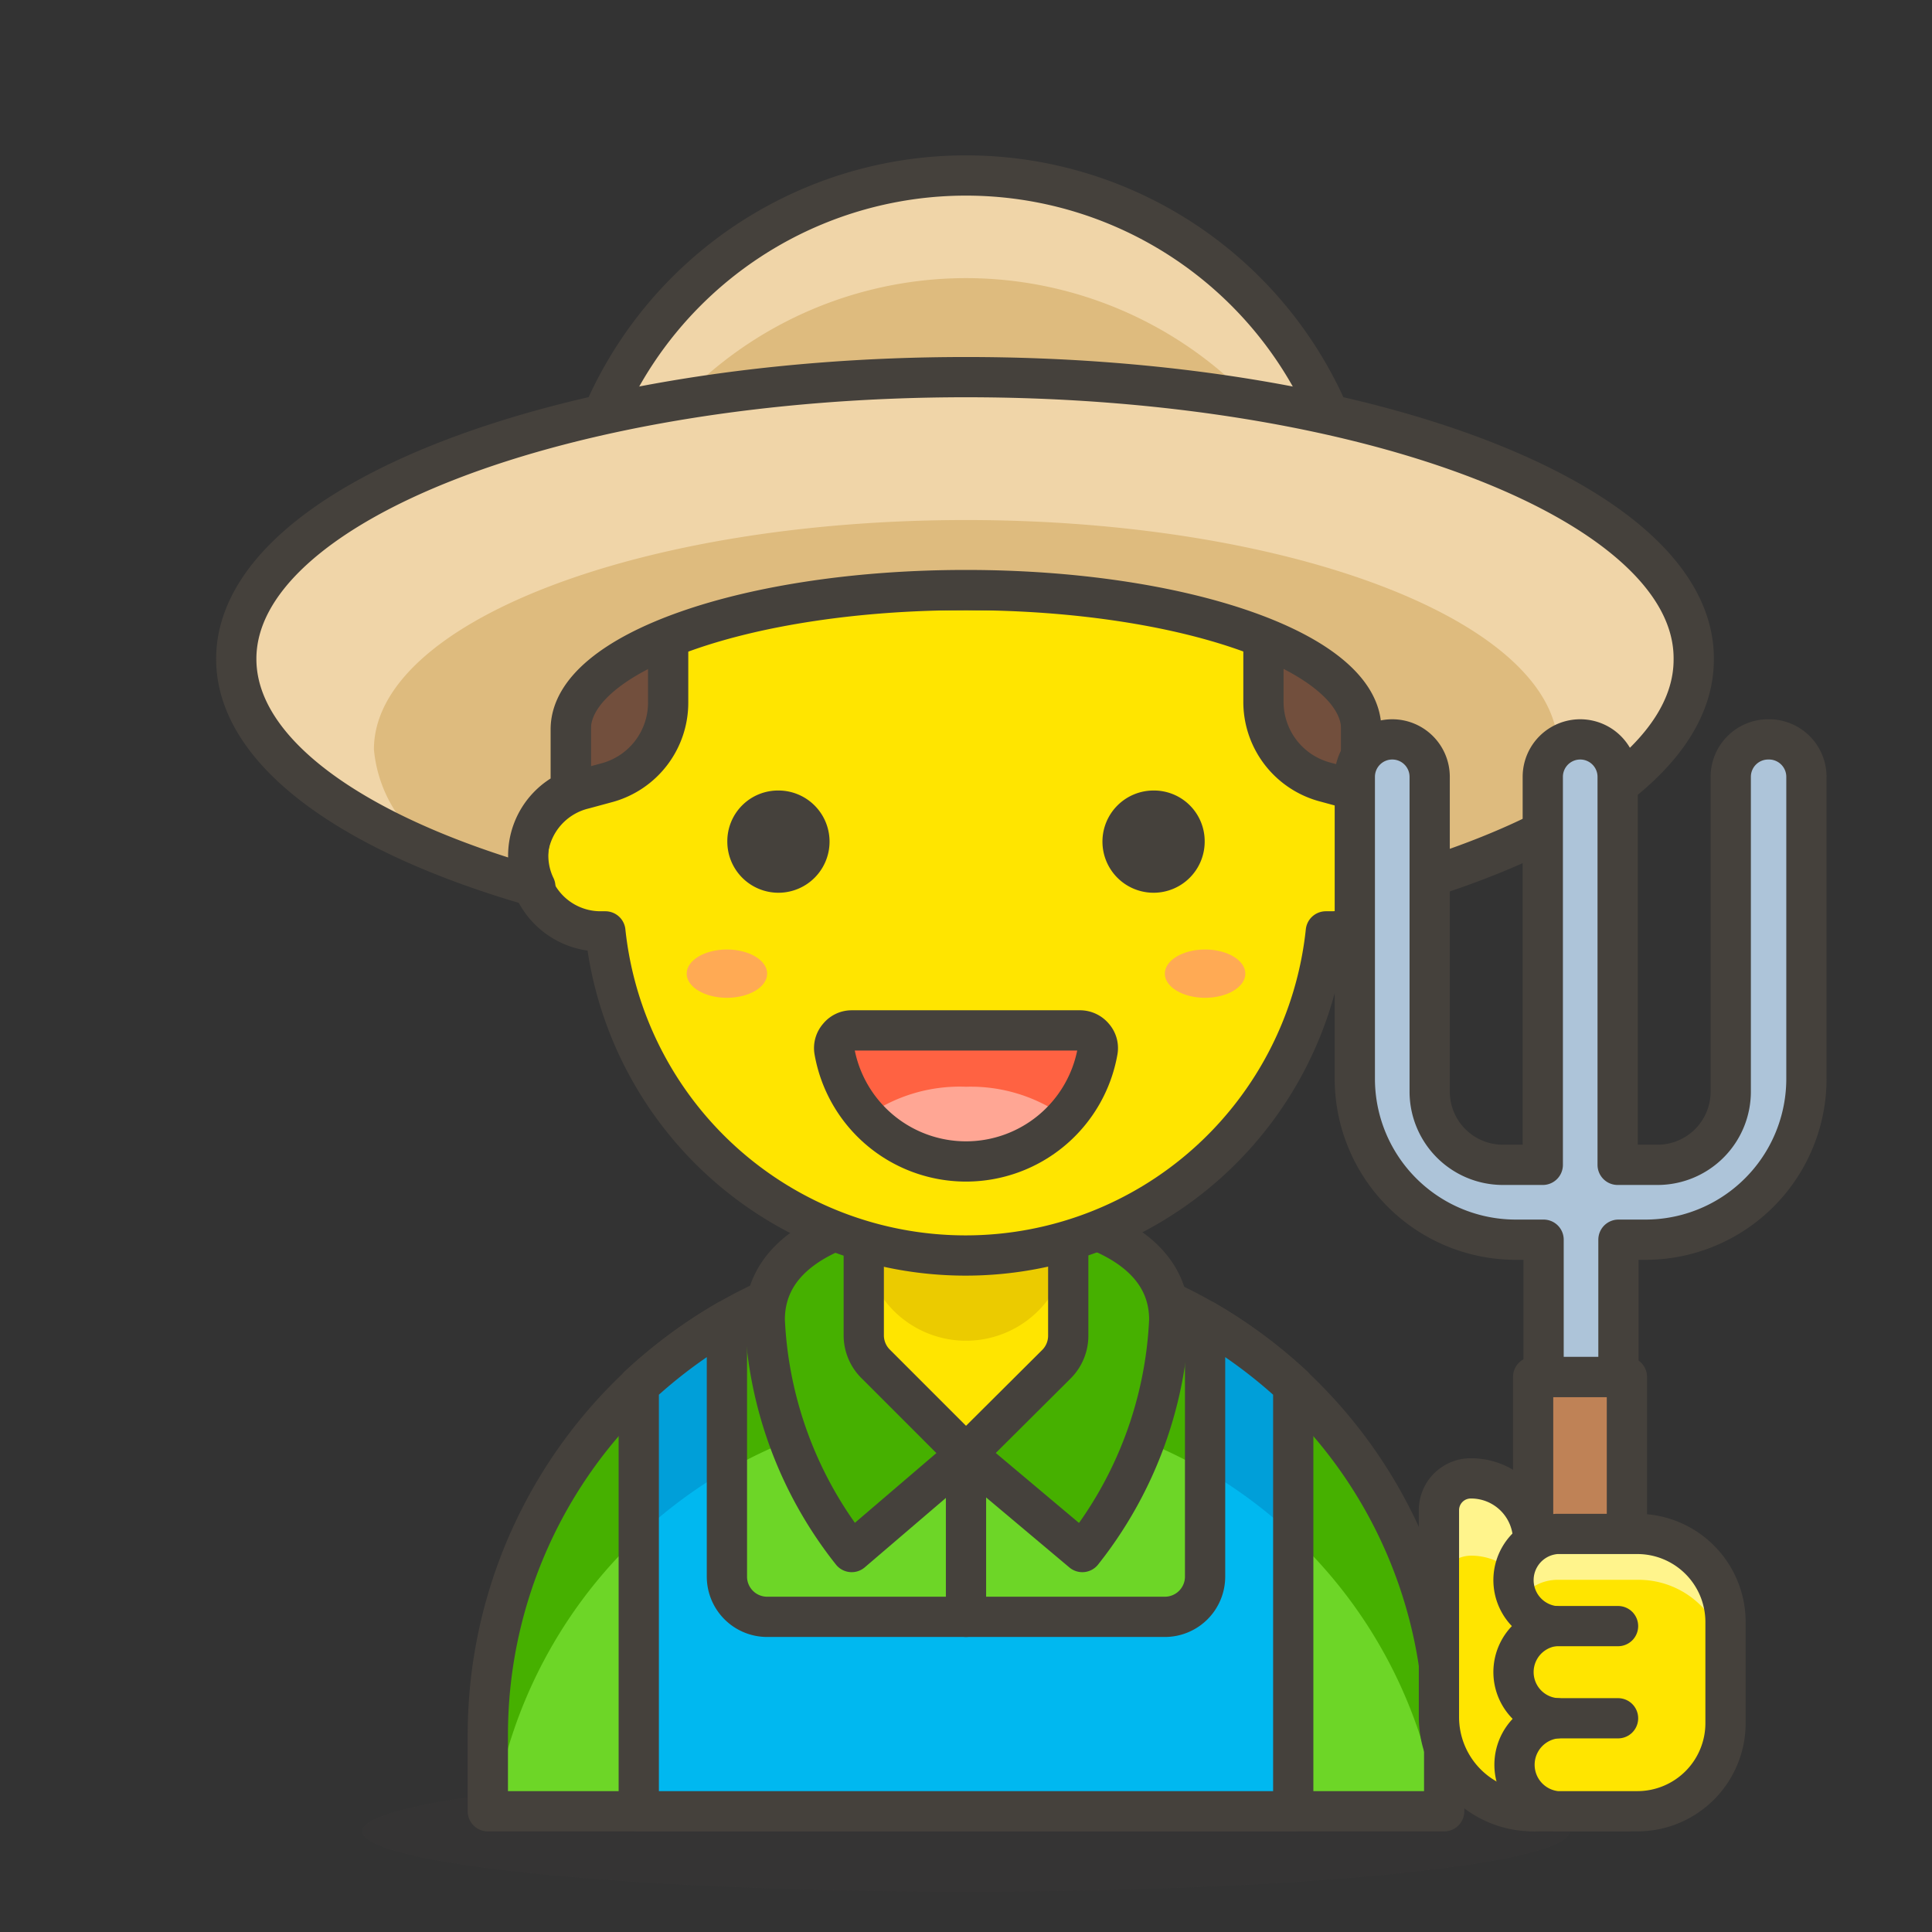 <svg width="48" height="48" xmlns="http://www.w3.org/2000/svg">

 <rect width="100%" height="100%" fill="#333333" stroke="none"/>

 <title/>
 <g>
  <title>background</title>
  <rect fill="none" id="canvas_background" height="402" width="582" y="-1" x="-1"/>
 </g>
 <g>
  <title>Layer 1</title>
  <ellipse opacity="0.15" fill="#45413c" ry="1.5" rx="15" id="_Ellipse_" cy="45.5" cx="24" class="cls-1"/>
  <path fill="#6dd627" id="_Rectangle_" d="m24,31.22l0,0a11.88,11.88 0 0 1 11.88,11.88l0,1.9a0,0 0 0 1 0,0l-23.76,0a0,0 0 0 1 0,0l0,-1.9a11.88,11.88 0 0 1 11.88,-11.88z" class="cls-2"/>
  <path fill="#46b000" id="_Path_" d="m24,31.22a11.88,11.88 0 0 0 -11.88,11.88l0,1.9l0.15,0a11.87,11.87 0 0 1 23.46,0l0.15,0l0,-1.9a11.88,11.88 0 0 0 -11.88,-11.88z" class="cls-3"/>
  <path stroke-linejoin="round" stroke-linecap="round" stroke="#45413c" fill="none" id="_Rectangle_2" d="m24,31.22l0,0a11.88,11.88 0 0 1 11.88,11.88l0,1.9a0,0 0 0 1 0,0l-23.76,0a0,0 0 0 1 0,0l0,-1.9a11.88,11.88 0 0 1 11.88,-11.88z" class="cls-4"/>
  <path fill="#00b8f0" id="svg_1" d="m29.94,32.81l0,6.36a1,1 0 0 1 -1,1l-9.88,0a1,1 0 0 1 -1,-1l0,-6.36a12.41,12.41 0 0 0 -2.19,1.62l0,10.57l16.26,0l0,-10.57a12.41,12.41 0 0 0 -2.19,-1.62z" class="cls-5"/>
  <path fill="#009fd9" id="svg_2" d="m29.94,36.52a12,12 0 0 1 2.19,1.63l0,-3.72a12.41,12.41 0 0 0 -2.19,-1.62l0,3.71z" class="cls-6"/>
  <path fill="#009fd9" id="svg_3" d="m18.06,36.52l0,-3.71a12.41,12.41 0 0 0 -2.19,1.62l0,3.72a12,12 0 0 1 2.19,-1.63z" class="cls-6"/>
  <path stroke-linejoin="round" stroke-linecap="round" stroke="#45413c" fill="none" id="svg_4" d="m29.94,32.81l0,6.36a1,1 0 0 1 -1,1l-9.88,0a1,1 0 0 1 -1,-1l0,-6.36a12.41,12.41 0 0 0 -2.19,1.62l0,10.57l16.26,0l0,-10.57a12.41,12.41 0 0 0 -2.19,-1.62z" class="cls-4"/>
  <path stroke-linejoin="round" stroke-linecap="round" stroke="#45413c" fill="#46b000" id="svg_5" d="m24,30s-5,-0.06 -5,2.79a10,10 0 0 0 2.16,5.77l2.84,-2.43l2.89,2.43a10,10 0 0 0 2.16,-5.77c0,-2.85 -5.05,-2.79 -5.05,-2.79z" class="cls-7"/>
  <path fill="#ffe500" id="_Path_2" d="m24,36.13l0,0l-2.25,-2.25a1,1 0 0 1 -0.29,-0.71l0,-3a2.54,2.54 0 0 1 2.54,-2.54l0,0a2.54,2.54 0 0 1 2.54,2.55l0,3a1,1 0 0 1 -0.29,0.71l-2.25,2.24z" class="cls-8"/>
  <path fill="#ebcb00" id="_Path_3" d="m24,27.63a2.54,2.54 0 0 0 -2.54,2.55l0,0.59a2.54,2.54 0 0 0 5.08,0l0,-0.59a2.54,2.54 0 0 0 -2.54,-2.55z" class="cls-9"/>
  <path stroke-linejoin="round" stroke-linecap="round" stroke="#45413c" fill="none" id="_Path_4" d="m24,36.13l0,0l-2.25,-2.25a1,1 0 0 1 -0.29,-0.71l0,-3a2.54,2.54 0 0 1 2.54,-2.54l0,0a2.54,2.54 0 0 1 2.54,2.55l0,3a1,1 0 0 1 -0.29,0.71l-2.25,2.24z" class="cls-4"/>
  <line stroke-linejoin="round" stroke-linecap="round" stroke="#45413c" fill="none" y2="40.17" y1="36.13" x2="24" x1="24" id="_Path_5" class="cls-4"/>
  <path fill="#724f3d" stroke-linejoin="round" stroke-linecap="round" stroke="#45413c" id="_Rectangle_3" d="m24,6.91l0,0a9.82,9.82 0 0 1 9.82,9.82l0,5.14a0,0 0 0 1 0,0l-19.64,0a0,0 0 0 1 0,0l0,-5.14a9.82,9.82 0 0 1 9.82,-9.82z" class="cls-10"/>
  <path fill="#ffe500" stroke-linejoin="round" stroke-linecap="round" stroke="#45413c" id="svg_6" d="m34.87,21.12a1.83,1.83 0 0 0 -1.39,-1.54l-0.59,-0.16a2.06,2.06 0 0 1 -1.5,-2l0,-2.04a1.88,1.88 0 0 0 -1.39,-1.81a15.34,15.34 0 0 1 -6,1.09a15.34,15.34 0 0 1 -6,-1.09a1.88,1.88 0 0 0 -1.4,1.81l0,2.06a2.06,2.06 0 0 1 -1.5,2l-0.59,0.16a1.83,1.83 0 0 0 -1.39,1.54a1.81,1.81 0 0 0 1.81,2l0.11,0a9,9 0 0 0 17.9,0l0.11,0a1.81,1.81 0 0 0 1.82,-2.02z" class="cls-11"/>
  <path stroke-linejoin="round" stroke-linecap="round" stroke="#45413c" fill="#45413c" id="_Path_6" d="m18.57,20.91a0.77,0.77 0 1 0 0.77,-0.77a0.76,0.76 0 0 0 -0.77,0.77z" class="cls-12"/>
  <path stroke-linejoin="round" stroke-linecap="round" stroke="#45413c" fill="#45413c" id="_Path_7" d="m29.43,20.91a0.77,0.77 0 1 1 -0.77,-0.77a0.76,0.76 0 0 1 0.77,0.77z" class="cls-12"/>
  <path fill="#ff6242" id="_Path_8" d="m21.16,25.6a0.42,0.42 0 0 0 -0.33,0.16a0.42,0.42 0 0 0 -0.1,0.35a3.32,3.32 0 0 0 6.54,0a0.42,0.42 0 0 0 -0.1,-0.35a0.44,0.44 0 0 0 -0.33,-0.16l-5.68,0z" class="cls-13"/>
  <path fill="#ffa694" id="_Path_9" d="m24,27a4,4 0 0 0 -2.52,0.77a3.36,3.36 0 0 0 5,0a4,4 0 0 0 -2.48,-0.77z" class="cls-14"/>
  <path stroke-linejoin="round" stroke-linecap="round" stroke="#45413c" fill="none" id="_Path_10" d="m21.16,25.6a0.42,0.42 0 0 0 -0.33,0.16a0.42,0.42 0 0 0 -0.1,0.35a3.32,3.32 0 0 0 6.54,0a0.42,0.42 0 0 0 -0.1,-0.35a0.44,0.44 0 0 0 -0.33,-0.16l-5.68,0z" class="cls-4"/>
  <ellipse fill="#ffaa54" ry="0.6" rx="1" id="_Ellipse_2" cy="24.19" cx="18.06" class="cls-15"/>
  <ellipse fill="#ffaa54" ry="0.6" rx="1" id="_Ellipse_3" cy="24.19" cx="29.94" class="cls-15"/>
  <path fill="#debb7e" id="_Rectangle_4" d="m24,4.36l0,0a9.82,9.82 0 0 1 9.82,9.82l0,0.19a0,0 0 0 1 0,0l-19.64,0a0,0 0 0 1 0,0l0,-0.19a9.82,9.82 0 0 1 9.82,-9.82z" class="cls-16"/>
  <path fill="#f0d5a8" id="_Path_11" d="m24,4.36l0,0a9.83,9.83 0 0 0 -9.82,9.83l0,0.18l0.3,0a9.81,9.81 0 0 1 9.52,-7.46l0,0a9.81,9.81 0 0 1 9.52,7.46l0.3,0l0,-0.18a9.83,9.83 0 0 0 -9.82,-9.83z" class="cls-17"/>
  <path stroke-linejoin="round" stroke-linecap="round" stroke="#45413c" fill="none" id="_Rectangle_5" d="m24,4.36l0,0a9.82,9.82 0 0 1 9.82,9.82l0,0.19a0,0 0 0 1 0,0l-19.64,0a0,0 0 0 1 0,0l0,-0.19a9.82,9.82 0 0 1 9.82,-9.82z" class="cls-4"/>
  <path fill="#debb7e" id="_Path_12" d="m24,9.37c-10,0 -18.13,3.14 -18.13,7c0,2.33 2.94,4.38 7.43,5.66a1.77,1.77 0 0 1 0.88,-2.39l0,-1.52l0,0c0,-1.91 4.4,-3.46 9.82,-3.46s9.82,1.55 9.82,3.46l0,1.61a1.75,1.75 0 0 1 1,1.39a1.8,1.8 0 0 1 -0.17,0.93c4.49,-1.28 7.43,-3.33 7.43,-5.66c0.05,-3.88 -8.08,-7.02 -18.08,-7.02z" class="cls-16"/>
  <path fill="#f0d5a8" id="_Path_13" d="m24,9.37c-10,0 -18.13,3.14 -18.13,7c0,1.89 1.93,3.59 5.05,4.85a3.4,3.4 0 0 1 -1.63,-2.6c0,-3.15 6.59,-5.7 14.71,-5.7s14.71,2.55 14.71,5.7a3.4,3.4 0 0 1 -1.63,2.6c3.12,-1.26 5.05,-3 5.05,-4.85c0,-3.86 -8.13,-7 -18.13,-7z" class="cls-17"/>
  <path stroke-linejoin="round" stroke-linecap="round" stroke="#45413c" fill="none" id="_Path_14" d="m24,9.37c-10,0 -18.13,3.14 -18.13,7c0,2.33 2.94,4.38 7.43,5.66a1.77,1.77 0 0 1 0.88,-2.39l0,-1.52l0,0c0,-1.91 4.4,-3.46 9.82,-3.46s9.82,1.55 9.82,3.46l0,1.61a1.75,1.75 0 0 1 1,1.39a1.8,1.8 0 0 1 -0.17,0.93c4.49,-1.28 7.43,-3.33 7.43,-5.66c0.05,-3.88 -8.08,-7.02 -18.08,-7.02z" class="cls-4"/>
  <rect fill="#bf8256" stroke-linejoin="round" stroke-linecap="round" stroke="#45413c" y="34.21" x="38.09" width="2.33" id="_Rectangle_6" height="10.79" class="cls-18"/>
  <path fill="#adc4d9" stroke-linejoin="round" stroke-linecap="round" stroke="#45413c" id="_Path_15" d="m43.93,18.37l0,0a0.93,0.93 0 0 0 -0.93,0.93l0,7.82a1.82,1.82 0 0 1 -1.81,1.82l-1,0l0,-9.64a0.93,0.93 0 1 0 -1.86,0l0,9.64l-1,0a1.82,1.82 0 0 1 -1.81,-1.82l0,-7.82a0.93,0.93 0 0 0 -0.93,-0.93l0,0a0.93,0.93 0 0 0 -0.93,0.93l0,7.5a4,4 0 0 0 4,4l0.69,0l0,3.41l1.86,0l0,-3.41l0.67,0a4,4 0 0 0 4,-4l0,-7.5a0.93,0.93 0 0 0 -0.95,-0.93z" class="cls-19"/>
  <path fill="#ffe500" id="_Rectangle_7" d="m36.55,36.73l0,0a1.54,1.54 0 0 1 1.54,1.54l0,6.73a0,0 0 0 1 0,0l0,0a2.34,2.34 0 0 1 -2.34,-2.34l0,-5.14a0.79,0.79 0 0 1 0.79,-0.79l0.01,0z" class="cls-8"/>
  <path fill="#fff48c" id="_Path_16" d="m36.55,36.73a0.79,0.79 0 0 0 -0.79,0.79l0,1.92a0.79,0.79 0 0 1 0.79,-0.79a1.54,1.54 0 0 1 1.54,1.54l0,-1.92a1.54,1.54 0 0 0 -1.54,-1.54z" class="cls-20"/>
  <path stroke-linejoin="round" stroke-linecap="round" stroke="#45413c" fill="none" id="_Rectangle_8" d="m36.55,36.73l0,0a1.54,1.54 0 0 1 1.54,1.54l0,6.73a0,0 0 0 1 0,0l0,0a2.34,2.34 0 0 1 -2.34,-2.34l0,-5.14a0.79,0.79 0 0 1 0.79,-0.79l0.01,0z" class="cls-4"/>
  <path fill="#ffe500" id="_Path_17" d="m40.68,38.11l-2,0a1.15,1.15 0 0 0 -0.06,2.29a1.15,1.15 0 0 0 0.06,2.29a1.16,1.16 0 0 0 0,2.31l2,0a2.19,2.19 0 0 0 2.19,-2.19l0,-2.51a2.19,2.19 0 0 0 -2.19,-2.19z" class="cls-8"/>
  <path fill="#fff48c" id="_Path_18" d="m40.68,38.11l-2,0a1.15,1.15 0 0 0 -1.15,1.15a1.13,1.13 0 0 0 0.18,0.57a1.13,1.13 0 0 1 1,-0.58l2,0a2.19,2.19 0 0 1 2.19,2.19l0,-1.14a2.19,2.19 0 0 0 -2.22,-2.19z" class="cls-20"/>
  <path stroke-linejoin="round" stroke-linecap="round" stroke="#45413c" fill="none" id="_Path_19" d="m40.68,38.11l-2,0a1.15,1.15 0 0 0 -0.06,2.29a1.15,1.15 0 0 0 0.06,2.29a1.16,1.16 0 0 0 0,2.31l2,0a2.19,2.19 0 0 0 2.19,-2.19l0,-2.51a2.19,2.19 0 0 0 -2.19,-2.19z" class="cls-4"/>
  <line stroke-linejoin="round" stroke-linecap="round" stroke="#45413c" fill="none" y2="40.4" y1="40.4" x2="40.2" x1="38.62" id="_Path_20" class="cls-4"/>
  <line stroke-linejoin="round" stroke-linecap="round" stroke="#45413c" fill="none" y2="42.69" y1="42.69" x2="40.2" x1="38.68" id="_Path_21" class="cls-4"/>
 </g>
</svg>